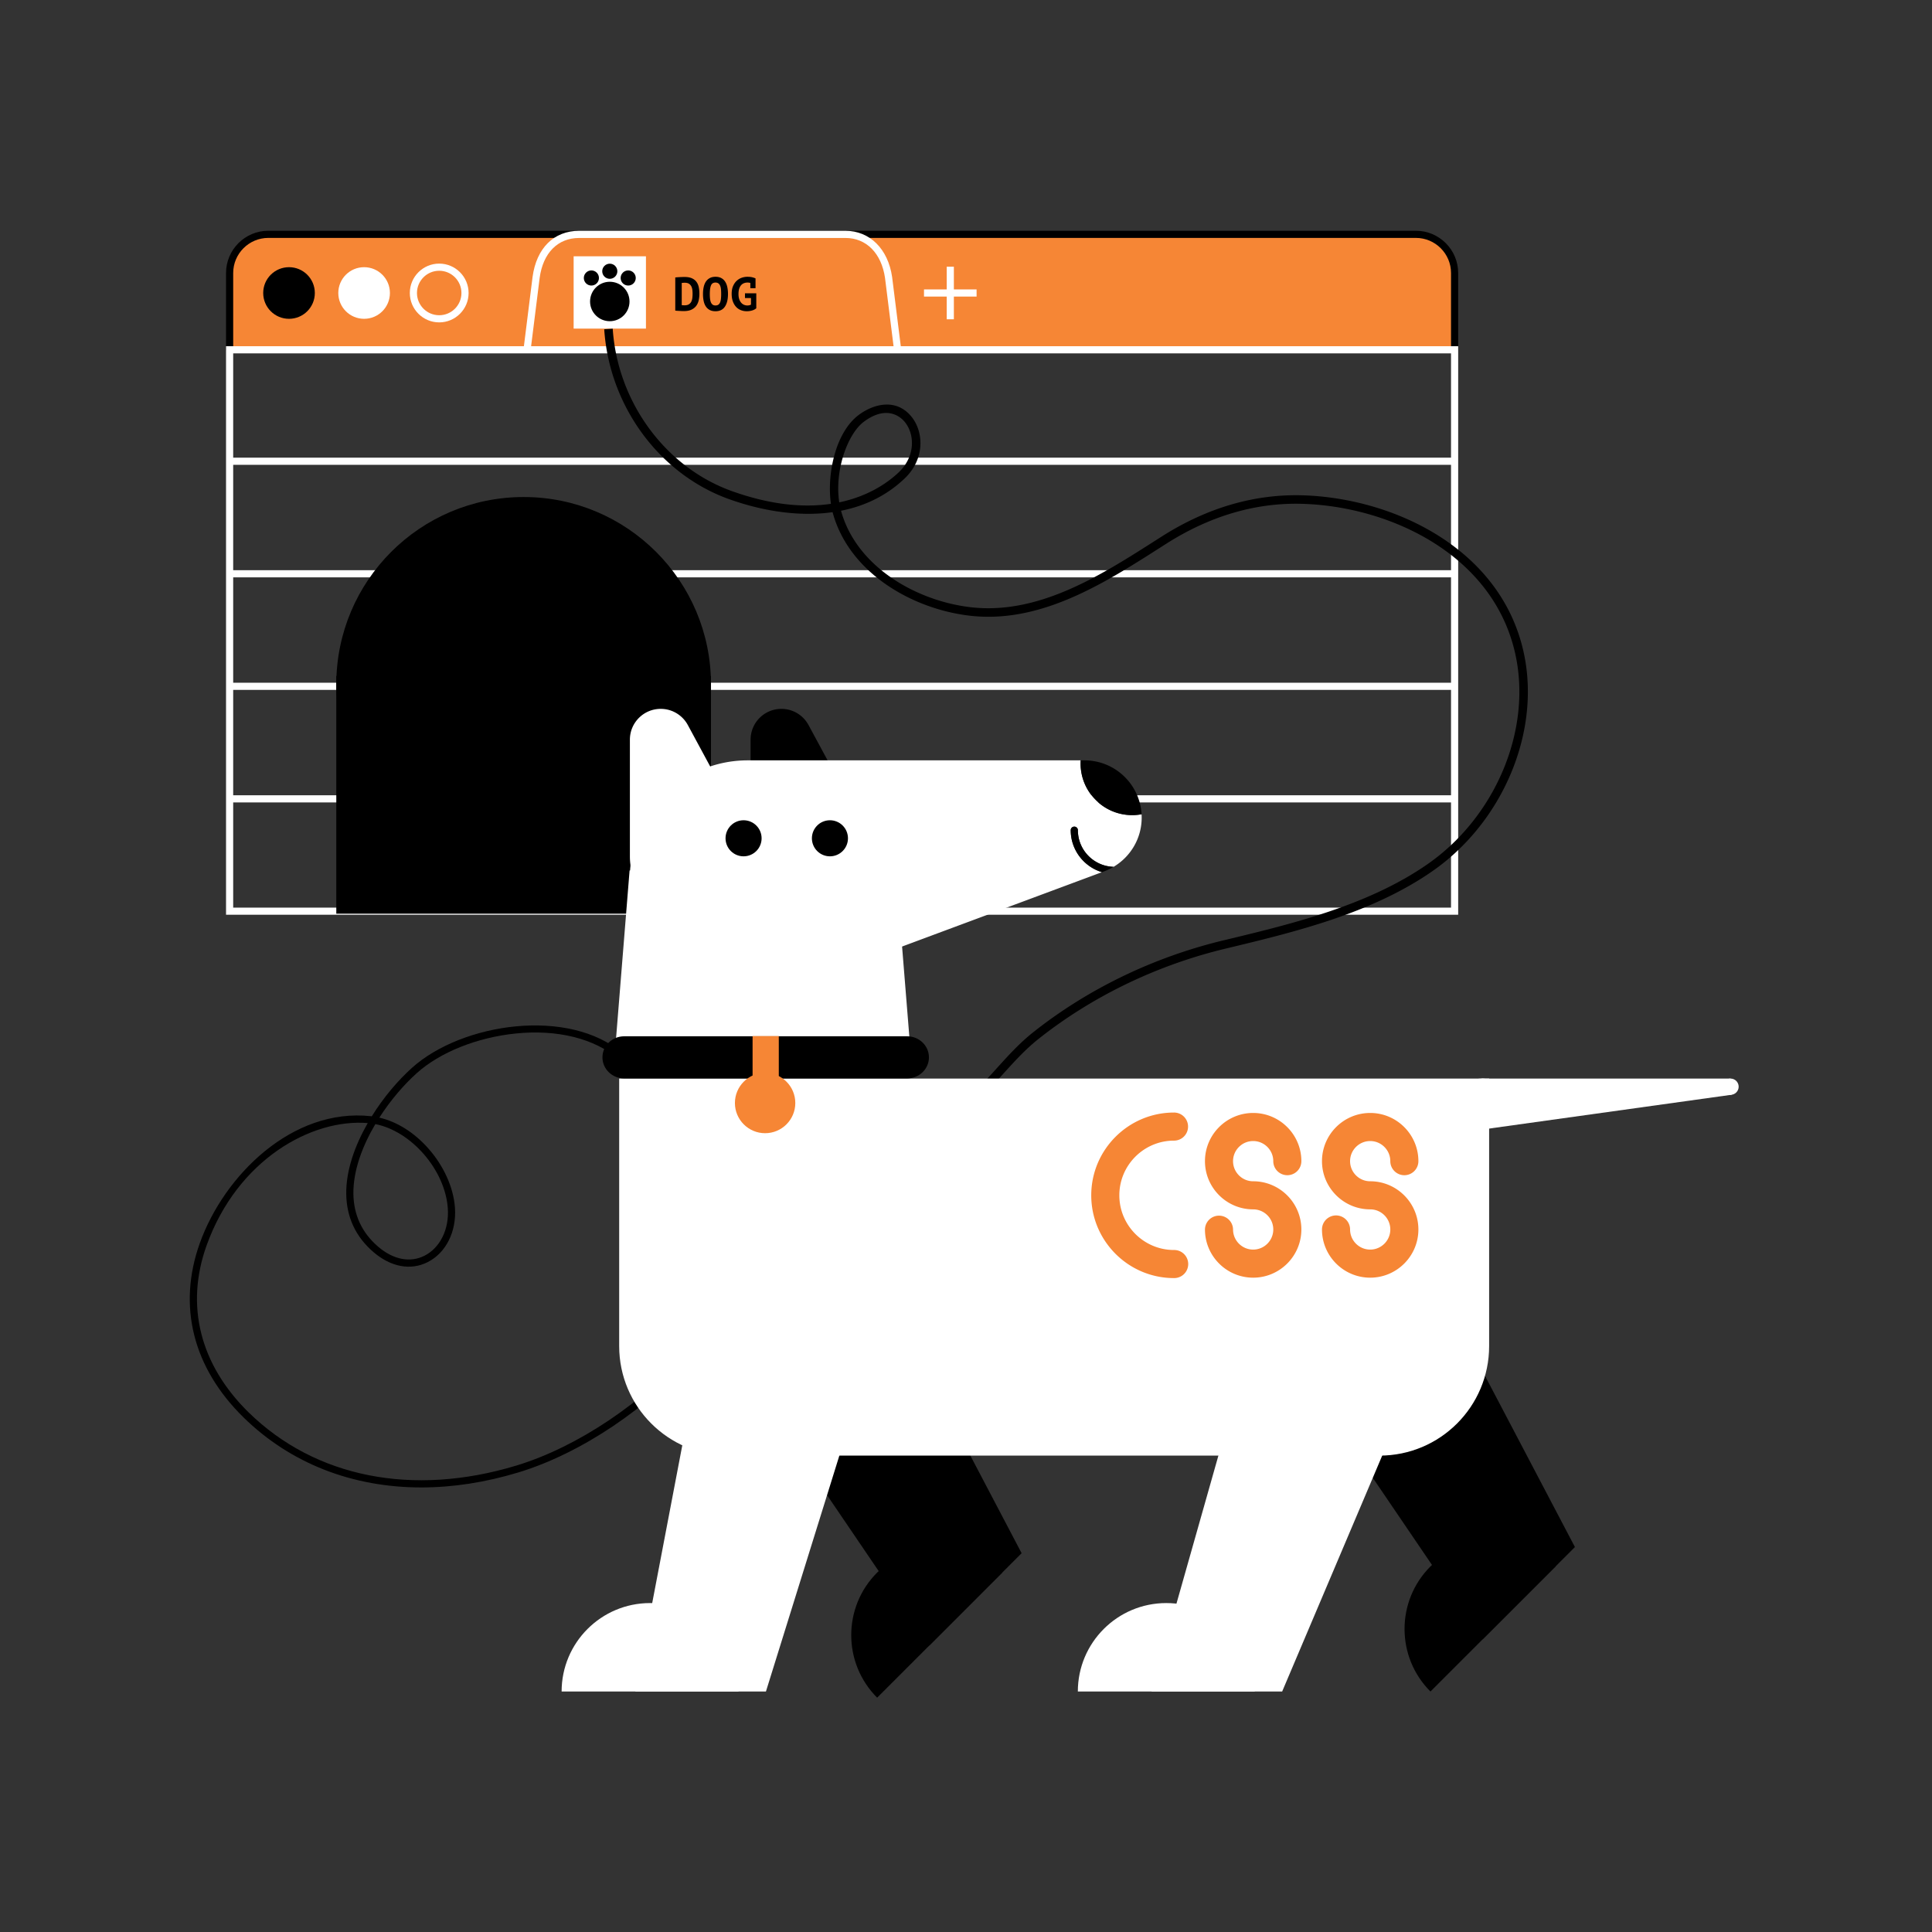 <svg xmlns="http://www.w3.org/2000/svg" width="1080" height="1080"><rect width="100%" height="100%" fill="#333333" stroke="none"/><path d="M235.502 831.486c-38.349 0-72.991-13.329-99.283-39.059-28.392-27.785-37.099-62.416-24.518-97.512 13.612-37.97 51.775-75.729 95.674-70.947l.452.052c6.562-10.558 14.61-20.029 22.425-27.061 28.159-25.335 88.127-33.983 117.975-7.961l-2.629 3.016c-13.121-11.439-33.985-16.65-57.231-14.29-21.703 2.201-42.428 10.504-55.438 22.209-7.241 6.515-14.692 15.181-20.877 24.83 9.794 2.257 19.309 8.183 27.204 17.027 8.765 9.818 14.255 21.977 15.062 33.356.945 13.321-5.041 25.253-15.253 30.396-9.501 4.788-20.53 2.755-30.252-5.575-9.969-8.539-15.103-19.508-15.262-32.603-.158-12.998 4.768-26.91 12.013-39.554-31.141-2.602-72.809 20.226-90.097 68.453-12.022 33.539-3.659 66.675 23.549 93.303 37.189 36.395 91.709 47.221 149.577 29.709 34.17-10.341 71.472-35.372 97.347-65.325l3.027 2.615c-26.343 30.494-64.36 55.99-99.216 66.538-18.556 5.619-36.788 8.383-54.249 8.383zm-25.684-203.102c-7.355 12.42-12.423 26.171-12.269 38.934.145 11.894 4.81 21.856 13.864 29.614 8.438 7.227 17.858 9.064 25.852 5.04 8.766-4.416 13.893-14.834 13.062-26.541-1.527-21.522-20.437-43.121-40.509-47.047z"/><path fill="#FFF" d="M127.752 444.563h684.941v4H127.752zM127.752 381.653h684.941v4H127.752z"/><path fill="#F68635" d="M128.355 195.794v-43.158c0-11.954 9.689-21.645 21.646-21.645h641.484c11.957 0 21.646 9.69 21.646 21.645v43.158"/><path d="M815.133 195.794h-4v-43.158c0-10.832-8.813-19.645-19.646-19.645H150.002c-10.833 0-19.646 8.812-19.646 19.645v43.158h-4v-43.158c0-13.038 10.607-23.645 23.646-23.645h641.484c13.039 0 23.646 10.607 23.646 23.645v43.158z"/><path fill="#F68635" d="M294.576 195.938l5.109-40.835c1.996-14.804 10.781-24.081 24.08-24.081h148.869c13.299 0 22.084 10.257 24.08 24.081l5.109 40.835"/><path fill="#FFF" d="M499.84 196.187l-5.109-40.835c-1.987-13.759-10.456-22.33-22.096-22.33H323.766c-11.95 0-20.211 8.354-22.098 22.348l-5.107 40.816-3.969-.497 5.109-40.835c2.182-16.183 11.925-25.833 26.064-25.833h148.869c13.568 0 23.797 10.125 26.06 25.795l5.114 40.872-3.968.499z"/><path fill="#FFF" d="M815.133 511.354H126.355V193.529h688.777v317.825zm-684.778-4h680.777V197.529H130.355v309.825z"/><path fill="#FFF" d="M127.752 318.745h684.941v4H127.752zM127.752 255.837h684.941v4H127.752z"/><circle cx="161.562" cy="163.787" r="14.43"/><circle fill="#FFF" cx="203.541" cy="163.787" r="14.43"/><path fill="#FFF" d="M245.52 180.217c-9.06 0-16.43-7.37-16.43-16.43 0-9.06 7.37-16.431 16.43-16.431s16.43 7.371 16.43 16.431c-.001 9.06-7.371 16.43-16.43 16.43zm0-28.861c-6.854 0-12.43 5.576-12.43 12.431 0 6.854 5.576 12.43 12.43 12.43s12.43-5.576 12.43-12.43c-.001-6.854-5.577-12.431-12.43-12.431z"/><circle cx="292.719" cy="382.566" r="104.726"/><path d="M187.993 377.852h209.451v132.909H187.993z"/><path fill="#FFF" d="M320.666 143.271h40.422v40.421h-40.422z"/><g><circle cx="340.876" cy="168.533" r="11.024"/><circle cx="330.587" cy="155.396" r="4.226"/><circle cx="351.165" cy="155.396" r="4.226"/><circle cx="340.877" cy="151.63" r="4.227"/></g><g><path d="M377.475 155.094a39.669 39.669 0 012.183-.172c.502-.026 1.022-.048 1.561-.066s1.019-.027 1.442-.027c1.64 0 2.998.238 4.074.714 1.075.477 1.927 1.134 2.553 1.971.626.838 1.062 1.826 1.31 2.963s.37 2.377.37 3.717c0 1.217-.123 2.407-.37 3.571s-.692 2.201-1.336 3.109c-.644.909-1.534 1.64-2.672 2.196s-2.598.833-4.379.833c-.282 0-.644-.009-1.085-.026-.44-.018-.891-.04-1.349-.066-.459-.026-.9-.053-1.323-.079s-.75-.058-.979-.093v-18.545zm5.317 2.964c-.335 0-.661.013-.979.04s-.556.049-.715.066v12.408c.07.018.177.031.317.04l.437.026.437.026c.142.009.256.014.345.014 1.022 0 1.838-.189 2.447-.569a3.58 3.58 0 001.362-1.495c.3-.617.493-1.313.582-2.09.088-.776.132-1.552.132-2.328 0-.67-.039-1.367-.119-2.09a6.004 6.004 0 00-.556-1.984 3.709 3.709 0 00-1.31-1.481c-.581-.389-1.374-.583-2.38-.583zM392.978 164.354c0-1.499.142-2.849.424-4.048.281-1.2.714-2.209 1.296-3.03a5.93 5.93 0 012.183-1.892c.873-.44 1.9-.661 3.083-.661 1.27 0 2.345.238 3.228.714a5.889 5.889 0 012.156 1.984c.556.847.961 1.861 1.217 3.043s.384 2.478.384 3.889c0 3.016-.578 5.375-1.733 7.077s-2.906 2.553-5.251 2.553c-1.271 0-2.351-.238-3.241-.714-.891-.477-1.614-1.138-2.17-1.984s-.957-1.861-1.203-3.042c-.25-1.181-.373-2.477-.373-3.889zm3.81 0c0 .899.039 1.737.118 2.513.08.776.229 1.451.45 2.024s.538 1.028.952 1.363.966.502 1.654.502c.617 0 1.128-.127 1.534-.384.405-.255.731-.648.979-1.177.247-.529.419-1.194.517-1.998.097-.802.146-1.75.146-2.844 0-.864-.031-1.685-.093-2.46-.062-.776-.203-1.456-.424-2.038s-.542-1.045-.966-1.389c-.423-.344-.987-.516-1.692-.516-1.235 0-2.073.538-2.514 1.614-.441 1.078-.661 2.674-.661 4.79zM416.445 163.958h6.323v8.36c-.601.547-1.381.961-2.342 1.244-.962.282-1.944.423-2.95.423a8.984 8.984 0 01-3.32-.609 7.222 7.222 0 01-2.686-1.838c-.758-.82-1.358-1.834-1.799-3.043-.441-1.208-.661-2.623-.661-4.246 0-1.71.265-3.166.794-4.365.528-1.199 1.212-2.183 2.05-2.95s1.777-1.327 2.818-1.68a9.585 9.585 0 013.095-.529c1.059 0 1.94.084 2.646.251.706.168 1.35.384 1.932.648v5.477h-2.91v-2.937l-.423-.106a5.999 5.999 0 00-1.164-.106 5.36 5.36 0 00-2.011.371 4.113 4.113 0 00-1.601 1.151c-.45.521-.799 1.187-1.046 1.998-.247.812-.37 1.782-.37 2.91 0 1.005.123 1.905.37 2.699.247.793.591 1.464 1.032 2.011.44.547.966.961 1.574 1.243a4.63 4.63 0 001.971.423c.459 0 .878-.053 1.257-.159s.64-.211.78-.317v-3.678h-3.359v-2.646z"/></g><g><path fill="#FFF" d="M529.219 149.089h4v29.396h-4z"/><path fill="#FFF" d="M516.521 161.787h29.396v4h-29.396z"/></g><g><path d="M536.813 623.353l-2.779-3.867c8.58-6.167 15.854-14.221 22.888-22.009 6.349-7.029 12.913-14.298 20.537-20.35 30.598-24.289 67.438-42.089 106.538-51.476 37.786-9.07 80.614-19.35 114.007-42.576 37.422-26.033 57.776-73.486 49.498-115.399-11.231-56.854-69.64-84.446-119.156-86.022-26.175-.841-51.951 6.703-76.569 22.401l-2.979 1.901c-31.608 20.186-67.435 43.063-107.326 38.145-16.561-2.042-33.011-8.266-46.321-17.524-14.984-10.424-25.188-24.067-29.506-39.457a43.8 43.8 0 01-.219-.815 93.387 93.387 0 01-6.716.696c-15.779 1.07-33.399-1.66-50.945-7.9-39.062-13.889-67.191-52.083-69.998-95.042l4.752-.311c2.685 41.087 29.547 77.603 66.842 90.865 22.584 8.032 40.829 9.147 55.144 7.027-1.057-7.285-.678-15.872 1.138-23.99 2.587-11.572 7.701-20.699 14.4-25.7 8.104-6.049 20.616-9.51 29.21.657 7.234 8.556 7.907 23.912-3.49 34.798-9.708 9.275-21.655 15.34-35.621 18.103l.09.324c4.016 14.312 13.574 27.049 27.64 36.833 12.687 8.825 28.378 14.758 44.185 16.708 38.193 4.708 73.249-17.678 104.18-37.432l2.981-1.903c25.44-16.224 52.106-24.004 79.282-23.146 51.339 1.635 111.94 30.453 123.676 89.86 8.634 43.711-12.523 93.152-51.45 120.232-34.128 23.738-77.42 34.129-115.615 43.297-38.43 9.226-74.631 26.715-104.688 50.575-7.314 5.807-13.745 12.927-19.964 19.812-7.205 7.975-14.652 16.221-23.646 22.685zm-41.452-392.507c-3.384 0-7.547 1.246-12.47 4.921-9.124 6.81-16.479 27.371-13.742 45.047 17.141-3.567 27.96-11.729 33.322-16.853 9.369-8.948 8.955-21.405 3.144-28.279-1.273-1.505-4.722-4.836-10.254-4.836z"/></g><g><path d="M490.33 949.009c-19.311-19.313-19.311-50.625.002-69.938 19.312-19.312 50.625-19.312 69.936 0l-69.938 69.938z"/><path d="M571.094 868.245l-51.621 51.622-111.848-164.579 68.273-68.274zM799.633 945.573c-19.311-19.312-19.311-50.624.002-69.937 19.312-19.313 50.623-19.313 69.938 0l-69.94 69.937z"/><path d="M880.396 864.812l-51.623 51.622-111.847-164.58 68.277-68.274z"/><path fill="#FFF" d="M832.432 602.924v149.539c0 33.816-27.416 61.231-61.234 61.231H407.359c-33.816 0-61.232-27.415-61.232-61.231V602.924h486.305z"/><circle fill="#FFF" cx="967.383" cy="607.467" r="4.543"/><path fill="#FFF" d="M968.012 611.967L830.26 631.183l-1.961-28.259h139.084l.629 9.043z"/><path fill="#FFF" d="M842.496 617.122c0 7.841-6.359 14.196-14.195 14.196-7.844 0-14.201-6.355-14.201-14.196 0-7.84 6.357-14.198 14.201-14.198 7.836 0 14.195 6.358 14.195 14.198z"/><g><path fill="#FFF" d="M415.385 462.496c-20.381-37.747-20.42-37.817-30.867-57.168-2.908-5.398-8.613-9.069-15.174-9.069-9.514 0-17.227 7.712-17.227 17.226v65.312c0 18.63 15.105 33.733 33.736 33.733 18.629 0 33.732-15.104 33.732-33.733a33.552 33.552 0 00-4.2-16.301z"/><path d="M482.852 462.496c-20.383-37.747-20.42-37.817-30.867-57.168-2.91-5.398-8.613-9.069-15.174-9.069-9.514 0-17.225 7.712-17.225 17.226v65.312c0 18.63 15.102 33.733 33.732 33.733 18.629 0 33.732-15.104 33.732-33.733a33.583 33.583 0 00-4.198-16.301z"/><path fill="#FFF" d="M351.943 486.597h148.895l7.851 97.342H344.094z"/><path fill="#FFF" d="M632.906 455.658c-15.932 0-28.848-12.916-28.848-28.849 0-.594.023-1.182.059-1.767H417.965v.001c-36.387 0-65.887 29.498-65.887 65.885s29.5 65.885 65.887 65.885a65.7 65.7 0 0023.402-4.293l174.63-64.974c-10.084-3.035-17.452-12.402-17.452-23.462a2 2 0 014 0c0 11.121 8.907 20.183 19.959 20.473 9.393-5.575 15.703-15.797 15.703-27.512 0-.628-.023-1.251-.059-1.871a28.93 28.93 0 01-5.242.484z"/><path d="M632.906 455.658a28.93 28.93 0 005.242-.484c-.969-16.803-14.896-30.13-31.941-30.13v-.001h-2.09a29.539 29.539 0 00-.059 1.767c.001 15.932 12.917 28.848 28.848 28.848zM602.545 464.084a2 2 0 00-4 0c0 11.06 7.368 20.427 17.452 23.462l.968-.36a31.808 31.808 0 005.539-2.629c-11.052-.29-19.959-9.351-19.959-20.473z"/><circle cx="415.661" cy="468.609" r="10.081"/><circle cx="463.938" cy="468.609" r="10.08"/><g><path d="M519.279 591.068c0 6.504-5.447 11.775-12.168 11.775H348.936c-6.719 0-12.166-5.271-12.166-11.775 0-6.503 5.447-11.775 12.166-11.775h158.176c6.72 0 12.167 5.272 12.167 11.775z"/></g><g><path fill="#F68635" d="M420.697 579.168h14.654v24.598h-14.654z"/></g><g><circle fill="#F68635" cx="427.701" cy="616.587" r="16.879"/></g></g><g><path fill="#FFF" d="M313.947 945.573c0-27.312 22.139-49.452 49.453-49.452 27.311 0 49.451 22.14 49.451 49.452h-98.904z"/><path fill="#FFF" d="M428.16 945.573h-73.004l37.285-195.462h96.557z"/></g><g><path fill="#FFF" d="M602.516 945.573c0-27.312 22.141-49.452 49.453-49.452 27.312 0 49.453 22.14 49.453 49.452h-98.906z"/><path fill="#FFF" d="M716.73 945.573h-73.005l47.394-167.267h96.555z"/></g><g><path fill="#F68635" d="M656.281 714.458c-25.51 0-46.268-20.756-46.268-46.267 0-25.514 20.758-46.271 46.268-46.271a7.85 7.85 0 110 15.7c-16.854 0-30.564 13.714-30.564 30.571 0 16.853 13.711 30.566 30.564 30.566a7.851 7.851 0 110 15.701zM700.525 714.227c-14.855 0-26.943-12.087-26.943-26.942a7.852 7.852 0 0115.702 0c0 6.198 5.043 11.242 11.242 11.242s11.244-5.044 11.244-11.242c0-6.2-5.045-11.244-11.244-11.244-14.855 0-26.943-12.088-26.943-26.944s12.088-26.944 26.943-26.944c14.857 0 26.945 12.088 26.945 26.944a7.851 7.851 0 11-15.702 0c0-6.198-5.045-11.243-11.244-11.243s-11.242 5.045-11.242 11.243c0 6.199 5.043 11.242 11.242 11.242 14.857 0 26.945 12.088 26.945 26.946.001 14.855-12.087 26.942-26.945 26.942zM765.945 714.227c-14.857 0-26.945-12.087-26.945-26.942a7.852 7.852 0 0115.704 0c0 6.198 5.041 11.242 11.242 11.242 6.199 0 11.244-5.044 11.244-11.242 0-6.2-5.045-11.244-11.244-11.244-14.857 0-26.945-12.088-26.945-26.944s12.088-26.944 26.945-26.944 26.943 12.088 26.943 26.944c0 4.337-3.516 7.853-7.85 7.853s-7.85-3.516-7.85-7.853c0-6.198-5.045-11.243-11.244-11.243-6.201 0-11.242 5.045-11.242 11.243 0 6.199 5.041 11.242 11.242 11.242 14.857 0 26.943 12.088 26.943 26.946.001 14.855-12.085 26.942-26.943 26.942z"/></g></g></svg>